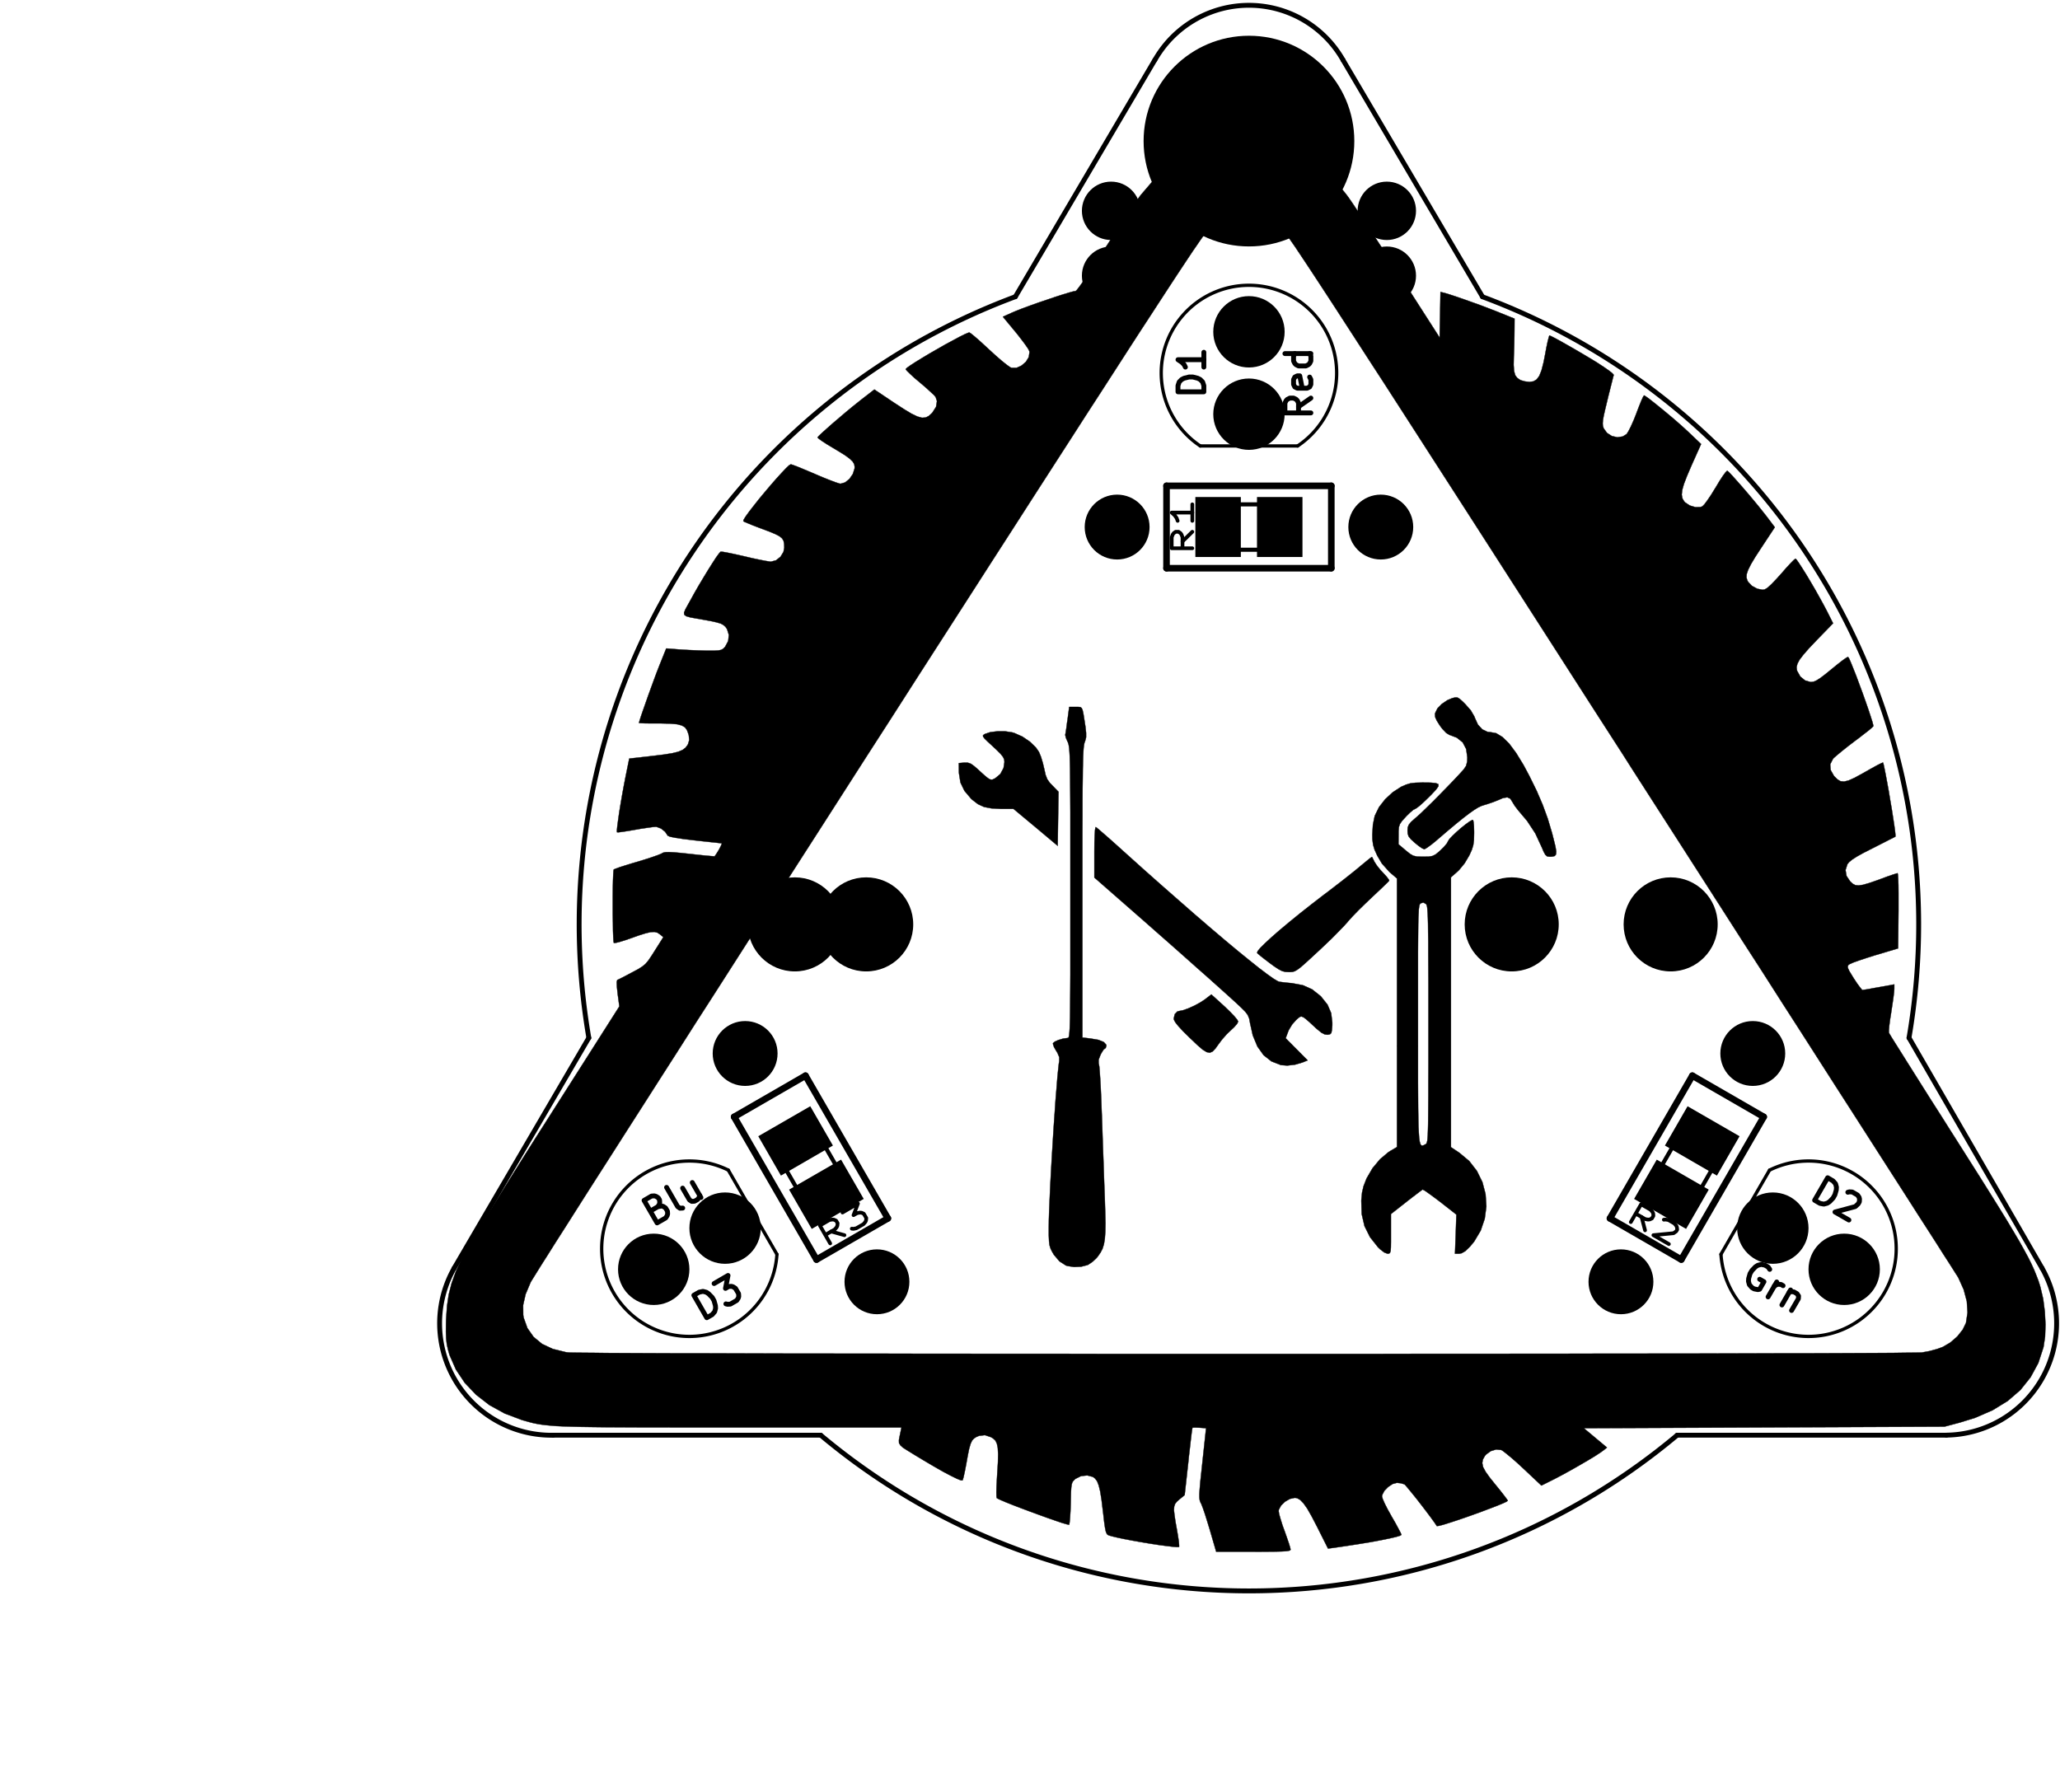 <?xml version="1.0" standalone="no"?>
 <!DOCTYPE svg PUBLIC "-//W3C//DTD SVG 1.1//EN" 
 "http://www.w3.org/Graphics/SVG/1.1/DTD/svg11.dtd"> 
<svg xmlns="http://www.w3.org/2000/svg" version="1.1" 
    width="6.35cm" height="5.524cm" viewBox="0 0 25000 21750 ">
<title>SVG Picture created as MAP4-brd.svg date 2016/06/12 21:38:15 </title>
  <desc>Picture generated by PCBNEW </desc>
<g style="fill:#000000; fill-opacity:1;stroke:#000000; stroke-opacity:1;
stroke-linecap:round; stroke-linejoin:round; "
 transform="translate(0 0) scale(1 1)">
</g>
<g style="fill:#000000; fill-opacity:0.0; 
stroke:#000000; stroke-width:-0; stroke-opacity:1; 
stroke-linecap:round; stroke-linejoin:round;">
</g>
<g style="fill:#000000; fill-opacity:1.0; 
stroke:#000000; stroke-width:0; stroke-opacity:1; 
stroke-linecap:round; stroke-linejoin:round;">
<circle cx="15157.5" cy="1712.6" r="1278.74" /> 
</g>
<g style="fill:#000000; fill-opacity:1.0; 
stroke:#000000; stroke-width:40; stroke-opacity:1; 
stroke-linecap:round; stroke-linejoin:round;">
</g>
<g style="fill:#000000; fill-opacity:1.0; 
stroke:#000000; stroke-width:0; stroke-opacity:1; 
stroke-linecap:round; stroke-linejoin:round;">
<circle cx="7933.13" cy="15407.5" r="433.071" /> 
</g>
<g style="fill:#000000; fill-opacity:1.0; 
stroke:#000000; stroke-width:40; stroke-opacity:1; 
stroke-linecap:round; stroke-linejoin:round;">
</g>
<g style="fill:#000000; fill-opacity:1.0; 
stroke:#000000; stroke-width:0; stroke-opacity:1; 
stroke-linecap:round; stroke-linejoin:round;">
<circle cx="8799.15" cy="14907.5" r="433.071" /> 
</g>
<g style="fill:#000000; fill-opacity:1.0; 
stroke:#000000; stroke-width:40; stroke-opacity:1; 
stroke-linecap:round; stroke-linejoin:round;">
</g>
<g style="fill:#000000; fill-opacity:1.0; 
stroke:#000000; stroke-width:0; stroke-opacity:1; 
stroke-linecap:round; stroke-linejoin:round;">
<circle cx="22381.8" cy="15407.5" r="433.071" /> 
</g>
<g style="fill:#000000; fill-opacity:1.0; 
stroke:#000000; stroke-width:40; stroke-opacity:1; 
stroke-linecap:round; stroke-linejoin:round;">
</g>
<g style="fill:#000000; fill-opacity:1.0; 
stroke:#000000; stroke-width:0; stroke-opacity:1; 
stroke-linecap:round; stroke-linejoin:round;">
<circle cx="21515.8" cy="14907.5" r="433.071" /> 
</g>
<g style="fill:#000000; fill-opacity:1.0; 
stroke:#000000; stroke-width:40; stroke-opacity:1; 
stroke-linecap:round; stroke-linejoin:round;">
</g>
<g style="fill:#000000; fill-opacity:1.0; 
stroke:#000000; stroke-width:0; stroke-opacity:1; 
stroke-linecap:round; stroke-linejoin:round;">
<circle cx="15157.5" cy="4027.56" r="433.071" /> 
</g>
<g style="fill:#000000; fill-opacity:1.0; 
stroke:#000000; stroke-width:40; stroke-opacity:1; 
stroke-linecap:round; stroke-linejoin:round;">
</g>
<g style="fill:#000000; fill-opacity:1.0; 
stroke:#000000; stroke-width:0; stroke-opacity:1; 
stroke-linecap:round; stroke-linejoin:round;">
<circle cx="15157.5" cy="5027.56" r="433.071" /> 
</g>
<g style="fill:#000000; fill-opacity:1.0; 
stroke:#000000; stroke-width:40; stroke-opacity:1; 
stroke-linecap:round; stroke-linejoin:round;">
</g>
<g style="fill:#000000; fill-opacity:1.0; 
stroke:#000000; stroke-width:0; stroke-opacity:1; 
stroke-linecap:round; stroke-linejoin:round;">
<polyline style="fill-rule:evenodd;"
points="15255,6761
15255,6033
15807,6033
15807,6761
15255,6761
" /> 
<polyline style="fill-rule:evenodd;"
points="14507,6761
14507,6033
15059,6033
15059,6761
14507,6761
" /> 
<circle cx="16757.5" cy="6397.64" r="393.701" /> 
</g>
<g style="fill:#000000; fill-opacity:1.0; 
stroke:#000000; stroke-width:40; stroke-opacity:1; 
stroke-linecap:round; stroke-linejoin:round;">
</g>
<g style="fill:#000000; fill-opacity:1.0; 
stroke:#000000; stroke-width:0; stroke-opacity:1; 
stroke-linecap:round; stroke-linejoin:round;">
<circle cx="13557.5" cy="6397.64" r="393.701" /> 
</g>
<g style="fill:#000000; fill-opacity:1.0; 
stroke:#000000; stroke-width:40; stroke-opacity:1; 
stroke-linecap:round; stroke-linejoin:round;">
</g>
<g style="fill:#000000; fill-opacity:1.0; 
stroke:#000000; stroke-width:0; stroke-opacity:1; 
stroke-linecap:round; stroke-linejoin:round;">
<polyline style="fill-rule:evenodd;"
points="10108,13905
9477,14270
9202,13792
9833,13428
10108,13905
" /> 
<polyline style="fill-rule:evenodd;"
points="10482,14553
9851,14917
9576,14440
10207,14076
10482,14553
" /> 
<circle cx="9042.52" cy="12787.6" r="393.701" /> 
</g>
<g style="fill:#000000; fill-opacity:1.0; 
stroke:#000000; stroke-width:40; stroke-opacity:1; 
stroke-linecap:round; stroke-linejoin:round;">
</g>
<g style="fill:#000000; fill-opacity:1.0; 
stroke:#000000; stroke-width:0; stroke-opacity:1; 
stroke-linecap:round; stroke-linejoin:round;">
<circle cx="10642.5" cy="15558.9" r="393.701" /> 
</g>
<g style="fill:#000000; fill-opacity:1.0; 
stroke:#000000; stroke-width:40; stroke-opacity:1; 
stroke-linecap:round; stroke-linejoin:round;">
</g>
<g style="fill:#000000; fill-opacity:1.0; 
stroke:#000000; stroke-width:0; stroke-opacity:1; 
stroke-linecap:round; stroke-linejoin:round;">
<polyline style="fill-rule:evenodd;"
points="20837,14270
20206,13905
20481,13428
21112,13792
20837,14270
" /> 
<polyline style="fill-rule:evenodd;"
points="20463,14917
19832,14553
20107,14076
20738,14440
20463,14917
" /> 
<circle cx="21272.4" cy="12787.6" r="393.701" /> 
</g>
<g style="fill:#000000; fill-opacity:1.0; 
stroke:#000000; stroke-width:40; stroke-opacity:1; 
stroke-linecap:round; stroke-linejoin:round;">
</g>
<g style="fill:#000000; fill-opacity:1.0; 
stroke:#000000; stroke-width:0; stroke-opacity:1; 
stroke-linecap:round; stroke-linejoin:round;">
<circle cx="19672.4" cy="15558.9" r="393.701" /> 
</g>
<g style="fill:#000000; fill-opacity:1.0; 
stroke:#000000; stroke-width:40; stroke-opacity:1; 
stroke-linecap:round; stroke-linejoin:round;">
</g>
<g style="fill:#000000; fill-opacity:1.0; 
stroke:#000000; stroke-width:0; stroke-opacity:1; 
stroke-linecap:round; stroke-linejoin:round;">
<circle cx="13484.3" cy="3346.46" r="354.331" /> 
</g>
<g style="fill:#000000; fill-opacity:1.0; 
stroke:#000000; stroke-width:40; stroke-opacity:1; 
stroke-linecap:round; stroke-linejoin:round;">
</g>
<g style="fill:#000000; fill-opacity:1.0; 
stroke:#000000; stroke-width:0; stroke-opacity:1; 
stroke-linecap:round; stroke-linejoin:round;">
<circle cx="13484.3" cy="2559.06" r="354.331" /> 
</g>
<g style="fill:#000000; fill-opacity:1.0; 
stroke:#000000; stroke-width:40; stroke-opacity:1; 
stroke-linecap:round; stroke-linejoin:round;">
</g>
<g style="fill:#000000; fill-opacity:1.0; 
stroke:#000000; stroke-width:0; stroke-opacity:1; 
stroke-linecap:round; stroke-linejoin:round;">
<circle cx="16830.7" cy="3346.46" r="354.331" /> 
</g>
<g style="fill:#000000; fill-opacity:1.0; 
stroke:#000000; stroke-width:40; stroke-opacity:1; 
stroke-linecap:round; stroke-linejoin:round;">
</g>
<g style="fill:#000000; fill-opacity:1.0; 
stroke:#000000; stroke-width:0; stroke-opacity:1; 
stroke-linecap:round; stroke-linejoin:round;">
<circle cx="16830.7" cy="2559.06" r="354.331" /> 
</g>
<g style="fill:#000000; fill-opacity:1.0; 
stroke:#000000; stroke-width:40; stroke-opacity:1; 
stroke-linecap:round; stroke-linejoin:round;">
</g>
<g style="fill:#000000; fill-opacity:1.0; 
stroke:#000000; stroke-width:0; stroke-opacity:1; 
stroke-linecap:round; stroke-linejoin:round;">
<circle cx="18346.5" cy="11220.5" r="570.866" /> 
</g>
<g style="fill:#000000; fill-opacity:1.0; 
stroke:#000000; stroke-width:40; stroke-opacity:1; 
stroke-linecap:round; stroke-linejoin:round;">
</g>
<g style="fill:#000000; fill-opacity:1.0; 
stroke:#000000; stroke-width:0; stroke-opacity:1; 
stroke-linecap:round; stroke-linejoin:round;">
<circle cx="10511.8" cy="11220.5" r="570.866" /> 
</g>
<g style="fill:#000000; fill-opacity:1.0; 
stroke:#000000; stroke-width:40; stroke-opacity:1; 
stroke-linecap:round; stroke-linejoin:round;">
</g>
<g style="fill:#000000; fill-opacity:1.0; 
stroke:#000000; stroke-width:0; stroke-opacity:1; 
stroke-linecap:round; stroke-linejoin:round;">
<circle cx="9645.67" cy="11220.5" r="570.866" /> 
</g>
<g style="fill:#000000; fill-opacity:1.0; 
stroke:#000000; stroke-width:40; stroke-opacity:1; 
stroke-linecap:round; stroke-linejoin:round;">
</g>
<g style="fill:#000000; fill-opacity:1.0; 
stroke:#000000; stroke-width:0; stroke-opacity:1; 
stroke-linecap:round; stroke-linejoin:round;">
<circle cx="20275.6" cy="11220.5" r="570.866" /> 
</g>
<g style="fill:#000000; fill-opacity:1.0; 
stroke:#000000; stroke-width:40; stroke-opacity:1; 
stroke-linecap:round; stroke-linejoin:round;">
</g>
<g style="fill:#000000; fill-opacity:1.0; 
stroke:#000000; stroke-width:3.937; stroke-opacity:1; 
stroke-linecap:round; stroke-linejoin:round;">
<polyline style="fill-rule:evenodd;"
points="15310,1666
15420,1688
15531,1725
15620,1763
15789,1855
15960,1977
16127,2125
16285,2294
16334,2354
16364,2394
16411,2462
16472,2553
16547,2664
16632,2793
16724,2935
16823,3086
16925,3244
16954,3290
17472,4098
17477,3821
17482,3544
17532,3556
17582,3571
17659,3596
17755,3629
17862,3667
17973,3707
18080,3748
18176,3785
18190,3791
18381,3868
18380,4002
18379,4081
18377,4180
18374,4283
18372,4327
18370,4430
18375,4503
18389,4554
18414,4588
18451,4613
18458,4616
18508,4630
18562,4636
18611,4629
18649,4606
18681,4563
18708,4496
18733,4399
18752,4302
18768,4216
18783,4145
18796,4095
18803,4073
18804,4072
18826,4081
18873,4105
18941,4142
19022,4188
19113,4240
19207,4295
19299,4350
19383,4401
19387,4404
19462,4453
19524,4496
19566,4529
19585,4550
19585,4552
19578,4576
19565,4628
19546,4703
19523,4794
19508,4856
19482,4964
19464,5043
19454,5099
19451,5139
19453,5169
19461,5194
19462,5198
19503,5255
19562,5293
19629,5308
19695,5298
19742,5268
19763,5235
19793,5176
19827,5100
19861,5014
19861,5013
19892,4932
19919,4865
19940,4819
19952,4800
19952,4799
19973,4811
20016,4842
20076,4889
20148,4947
20227,5012
20308,5080
20385,5147
20454,5209
20495,5247
20645,5390
20527,5654
20474,5778
20437,5874
20416,5948
20410,6005
20418,6049
20439,6085
20452,6099
20508,6136
20575,6156
20638,6155
20661,6146
20684,6123
20720,6075
20765,6009
20813,5931
20822,5917
20868,5840
20909,5777
20941,5734
20960,5715
20963,5714
20982,5730
21020,5770
21072,5828
21135,5899
21203,5978
21273,6061
21340,6142
21400,6217
21434,6260
21540,6400
21375,6650
21302,6762
21250,6849
21216,6917
21198,6970
21196,7011
21207,7047
21216,7063
21263,7112
21326,7146
21389,7159
21415,7156
21448,7137
21498,7092
21562,7025
21618,6963
21677,6895
21729,6839
21767,6800
21789,6782
21791,6781
21806,6796
21835,6838
21875,6900
21924,6978
21977,7067
22032,7161
22084,7254
22132,7341
22172,7417
22247,7566
22044,7775
21953,7871
21886,7948
21840,8008
21814,8057
21804,8098
21808,8135
21812,8146
21850,8213
21908,8260
21974,8279
21979,8279
22010,8275
22045,8260
22091,8231
22153,8184
22228,8123
22298,8066
22358,8019
22403,7987
22427,7974
22429,7974
22442,7994
22464,8044
22493,8116
22528,8204
22565,8304
22604,8409
22641,8513
22675,8611
22703,8696
22724,8762
22735,8805
22736,8814
22722,8829
22684,8862
22626,8907
22554,8963
22508,8997
22427,9059
22353,9118
22294,9167
22254,9202
22245,9213
22212,9278
22217,9346
22257,9417
22265,9426
22302,9462
22338,9483
22381,9487
22435,9474
22506,9442
22600,9391
22637,9370
22715,9326
22780,9290
22828,9266
22851,9256
22853,9256
22860,9278
22871,9330
22886,9405
22903,9497
22922,9601
22940,9710
22959,9820
22975,9923
22989,10014
22999,10087
23004,10136
23004,10155
22987,10164
22943,10186
22877,10220
22796,10261
22727,10296
22617,10352
22536,10397
22480,10433
22443,10463
22421,10489
22421,10490
22398,10561
22410,10632
22454,10698
22485,10727
22517,10744
22557,10748
22611,10740
22684,10719
22783,10685
22821,10671
22899,10642
22965,10619
23012,10604
23030,10599
23034,10617
23037,10666
23040,10742
23041,10839
23041,10955
23041,11056
23036,11512
22748,11598
22650,11629
22563,11658
22493,11683
22448,11703
22435,11711
22425,11727
22427,11750
22444,11787
22478,11843
22499,11877
22540,11939
22575,11986
22598,12014
22603,12017
22626,12014
22677,12006
22746,11993
22804,11983
22990,11949
22990,12004
22987,12043
22979,12109
22967,12192
22953,12283
22953,12285
22939,12373
22929,12450
22924,12507
22924,12536
22925,12537
22936,12556
22965,12604
23011,12677
23072,12774
23146,12892
23233,13030
23330,13184
23436,13352
23551,13532
23671,13722
23729,13813
23889,14066
24031,14290
24155,14488
24264,14663
24358,14816
24438,14950
24507,15067
24564,15169
24613,15259
24653,15339
24686,15411
24713,15478
24737,15540
24757,15602
24764,15627
24797,15767
24817,15922
24825,16078
24820,16226
24801,16351
24801,16352
24738,16545
24644,16718
24521,16872
24367,17005
24183,17118
23971,17210
23787,17267
23599,17317
19222,17336
19503,17571
19460,17605
19418,17635
19352,17678
19267,17729
19171,17785
19071,17842
18975,17895
18888,17941
18867,17952
18707,18032
18487,17825
18410,17754
18339,17692
18278,17642
18235,17609
18219,17600
18158,17594
18092,17614
18036,17655
18020,17674
17996,17717
17989,17759
17999,17807
18030,17865
18083,17939
18145,18016
18202,18086
18249,18146
18283,18191
18299,18214
18299,18216
18283,18228
18238,18249
18170,18277
18084,18310
17986,18347
17882,18385
17777,18422
17677,18456
17588,18485
17514,18508
17463,18521
17439,18524
17438,18524
17407,18478
17362,18416
17308,18344
17249,18267
17190,18191
17135,18123
17089,18067
17057,18029
17044,18017
17002,18004
16953,17999
16901,18013
16847,18049
16801,18096
16775,18146
16772,18164
16781,18195
16805,18250
16841,18321
16885,18400
16890,18409
16935,18487
16971,18554
16997,18603
17008,18629
17009,18630
16991,18641
16941,18656
16863,18674
16760,18695
16637,18718
16496,18741
16342,18765
16178,18789
16176,18789
16117,18797
15982,18528
15918,18405
15865,18312
15819,18247
15779,18206
15742,18185
15714,18181
15654,18194
15595,18228
15547,18275
15520,18325
15518,18343
15524,18379
15541,18439
15565,18516
15591,18587
15619,18667
15643,18737
15658,18787
15663,18810
15658,18818
15641,18824
15607,18829
15554,18832
15476,18834
15370,18835
15232,18836
15212,18836
14760,18836
14682,18568
14652,18470
14624,18380
14599,18307
14580,18258
14574,18246
14565,18227
14559,18205
14556,18175
14556,18132
14560,18071
14567,17988
14579,17877
14591,17764
14637,17336
14557,17330
14508,17328
14476,17329
14472,17330
14468,17349
14461,17399
14452,17474
14441,17571
14428,17682
14422,17742
14377,18148
14311,18202
14281,18229
14261,18255
14250,18287
14247,18331
14254,18393
14267,18480
14282,18562
14296,18644
14306,18712
14310,18759
14310,18777
14287,18779
14235,18775
14160,18766
14068,18754
13964,18738
13856,18720
13748,18701
13648,18682
13562,18664
13495,18648
13457,18637
13441,18629
13429,18613
13419,18586
13410,18540
13400,18471
13389,18374
13384,18335
13368,18203
13352,18103
13334,18030
13314,17979
13289,17946
13264,17927
13195,17909
13119,17917
13053,17950
13050,17952
13030,17971
13016,17989
13007,18015
13001,18055
12997,18114
12995,18201
12994,18252
12991,18344
12986,18421
12981,18477
12976,18506
12975,18508
12945,18502
12887,18485
12808,18458
12713,18425
12608,18387
12499,18347
12392,18307
12293,18269
12208,18235
12142,18207
12103,18188
12096,18183
12093,18162
12092,18111
12094,18037
12099,17945
12103,17878
12111,17748
12113,17649
12109,17576
12098,17523
12080,17486
12052,17460
12025,17444
11953,17420
11883,17428
11845,17444
11818,17463
11796,17488
11778,17528
11761,17587
11744,17671
11726,17772
11711,17850
11697,17915
11686,17958
11680,17970
11659,17968
11610,17948
11537,17912
11444,17863
11334,17800
11210,17727
11094,17657
11013,17607
10958,17572
10926,17543
10910,17515
10909,17480
10918,17433
10929,17381
10940,17327
8859,17327
8529,17327
8233,17327
7969,17326
7735,17326
7529,17325
7349,17324
7191,17322
7055,17320
6938,17317
6838,17314
6753,17310
6680,17304
6617,17298
6563,17291
6515,17283
6471,17274
6428,17263
6385,17251
6339,17238
6327,17234
6123,17157
5938,17055
5777,16930
5640,16786
5532,16624
5455,16448
5436,16381
5422,16318
5414,16249
5411,16167
5412,16060
5413,16018
5424,15857
5426,15842
6348,15842
6349,15961
6354,15993
6400,16121
6475,16228
6578,16313
6708,16374
6866,16413
6890,16416
6918,16418
6981,16419
7078,16420
7207,16421
7366,16423
7555,16424
7771,16425
8014,16426
8282,16427
8573,16427
8887,16428
9221,16429
9575,16430
9947,16430
10335,16431
10738,16431
11155,16432
11584,16432
12024,16433
12473,16433
12931,16433
13395,16434
13864,16434
14336,16434
14811,16434
15287,16434
15763,16434
16236,16434
16706,16434
17172,16433
17631,16433
18082,16433
18525,16432
18957,16432
19377,16431
19784,16431
20176,16430
20552,16430
20910,16429
21250,16428
21569,16427
21866,16427
22140,16426
22389,16425
22613,16424
22809,16423
22976,16422
23112,16420
23217,16419
23289,16418
23326,16417
23330,16416
23417,16400
23506,16376
23578,16350
23670,16296
23754,16223
23820,16140
23860,16058
23879,15933
23870,15795
23832,15653
23768,15511
23750,15481
23736,15460
23704,15409
23653,15329
23584,15222
23499,15088
23397,14929
23279,14746
23147,14539
23000,14310
22839,14059
22666,13789
22480,13499
22282,13191
22074,12866
21855,12524
21626,12168
21389,11797
21142,11414
20889,11019
20628,10612
20361,10196
20088,9771
19810,9338
19693,9154
19340,8606
19007,8087
18693,7598
18397,7137
18119,6704
17858,6298
17614,5919
17386,5565
17175,5237
16979,4933
16798,4652
16631,4395
16479,4160
16341,3947
16216,3754
16104,3582
16004,3429
15916,3295
15840,3180
15774,3081
15720,3000
15675,2935
15640,2885
15615,2849
15598,2828
15593,2823
15524,2763
15441,2705
15376,2668
15239,2620
15099,2606
14960,2628
14823,2683
14694,2772
14630,2831
14617,2846
14596,2875
14566,2917
14527,2974
14478,3045
14420,3132
14351,3236
14271,3357
14180,3496
14077,3654
13962,3831
13834,4027
13693,4245
13539,4484
13370,4746
13186,5030
12988,5338
12774,5670
12544,6027
12298,6410
12034,6820
11754,7256
11455,7721
11138,8214
10803,8737
10517,9181
10237,9618
9962,10047
9691,10469
9427,10881
9170,11282
8920,11673
8678,12051
8444,12415
8221,12765
8007,13099
7804,13417
7612,13717
7432,13999
7265,14260
7111,14501
6972,14720
6847,14917
6737,15089
6644,15237
6567,15358
6508,15453
6467,15519
6444,15556
6440,15563
6378,15710
6348,15842
5426,15842
5445,15714
5480,15577
5531,15435
5602,15279
5623,15236
5648,15189
5692,15115
5752,15015
5826,14892
5914,14749
6013,14589
6123,14413
6241,14224
6365,14026
6495,13820
6622,13621
7516,12216
7495,12059
7486,11976
7484,11920
7490,11896
7491,11895
7514,11885
7561,11861
7624,11828
7671,11803
7742,11765
7793,11733
7832,11701
7867,11660
7907,11601
7942,11546
8050,11375
8009,11342
7978,11321
7942,11312
7896,11314
7833,11329
7747,11356
7669,11384
7588,11412
7520,11433
7471,11445
7449,11446
7449,11446
7445,11424
7442,11373
7439,11297
7438,11204
7436,11099
7436,10988
7436,10878
7437,10775
7439,10685
7442,10614
7445,10568
7448,10554
7469,10545
7518,10527
7590,10504
7678,10477
7726,10463
7822,10434
7908,10406
7977,10382
8022,10364
8032,10358
8051,10349
8078,10344
8118,10343
8176,10346
8259,10353
8371,10365
8471,10376
8557,10385
8623,10391
8664,10394
8673,10394
8698,10357
8725,10313
8747,10271
8759,10242
8759,10236
8737,10234
8685,10228
8609,10220
8516,10210
8427,10200
8293,10184
8194,10169
8131,10156
8103,10144
8102,10142
8071,10096
8022,10057
7969,10037
7958,10036
7919,10039
7854,10048
7773,10060
7700,10073
7618,10087
7551,10097
7505,10103
7487,10102
7486,10081
7491,10031
7501,9956
7514,9863
7531,9759
7550,9649
7570,9539
7588,9445
7636,9208
7927,9175
8058,9159
8157,9143
8231,9125
8283,9103
8319,9076
8344,9043
8350,9031
8364,8984
8359,8928
8354,8909
8337,8863
8313,8829
8274,8806
8217,8791
8135,8784
8024,8781
7991,8781
7903,8781
7830,8780
7778,8778
7755,8776
7754,8776
7760,8752
7776,8701
7801,8628
7832,8540
7866,8443
7902,8344
7937,8248
7969,8162
7996,8093
7999,8085
8085,7871
8252,7884
8353,7890
8468,7895
8574,7898
8587,7898
8667,7898
8720,7895
8753,7888
8777,7874
8799,7851
8801,7848
8837,7781
8845,7707
8823,7636
8804,7609
8780,7587
8746,7569
8696,7554
8622,7538
8563,7527
8454,7508
8377,7494
8328,7480
8304,7462
8301,7437
8316,7399
8346,7344
8374,7294
8423,7205
8478,7109
8536,7012
8592,6920
8645,6836
8689,6768
8724,6720
8743,6698
8745,6697
8769,6698
8821,6707
8895,6722
8985,6742
9033,6753
9131,6776
9221,6795
9294,6809
9344,6817
9356,6818
9418,6801
9472,6758
9508,6699
9518,6648
9516,6601
9509,6565
9491,6535
9458,6508
9405,6481
9327,6449
9220,6409
9215,6407
9139,6378
9076,6352
9033,6334
9020,6326
9025,6307
9051,6266
9093,6208
9149,6136
9213,6055
9283,5971
9354,5887
9423,5808
9486,5739
9538,5684
9576,5648
9597,5636
9620,5643
9671,5662
9742,5691
9828,5727
9891,5754
9985,5794
10070,5828
10139,5854
10185,5869
10200,5872
10256,5856
10309,5813
10350,5753
10371,5687
10372,5667
10367,5635
10348,5603
10312,5568
10255,5526
10171,5474
10109,5437
10036,5393
9976,5354
9936,5325
9921,5310
9921,5309
9938,5290
9977,5253
10035,5201
10106,5138
10185,5071
10267,5001
10347,4935
10421,4876
10451,4852
10611,4728
10859,4894
10973,4968
11063,5022
11134,5056
11189,5071
11234,5068
11272,5049
11309,5015
11314,5010
11360,4938
11371,4869
11355,4820
11336,4797
11293,4757
11235,4704
11167,4646
11165,4644
11098,4588
11044,4538
11006,4501
10991,4482
10991,4481
11006,4465
11048,4435
11111,4394
11191,4345
11281,4291
11377,4236
11473,4181
11564,4132
11644,4089
11708,4057
11751,4039
11764,4036
11783,4048
11824,4081
11881,4130
11950,4193
12006,4245
12083,4315
12154,4377
12215,4426
12258,4457
12275,4465
12337,4465
12398,4437
12450,4392
12485,4335
12494,4275
12492,4262
12477,4233
12442,4182
12394,4118
12337,4045
12326,4032
12171,3845
12277,3797
12333,3773
12410,3743
12502,3709
12603,3673
12707,3638
12807,3604
12897,3575
12973,3552
13027,3537
13053,3533
13054,3533
13068,3520
13099,3480
13145,3416
13203,3332
13270,3231
13345,3117
13400,3030
13485,2899
13568,2771
13649,2650
13721,2542
13783,2452
13831,2385
13847,2364
14016,2167
14199,1998
14392,1859
14592,1754
14653,1729
14728,1701
14790,1683
14852,1671
14924,1664
15018,1659
15045,1658
15189,1657
15310,1666
" /> 
<polyline style="fill-rule:evenodd;"
points="13111,8583
13127,8594
13138,8618
13148,8663
13159,8732
13173,8822
13181,8897
13181,8950
13169,8996
13163,9010
13159,9025
13155,9047
13151,9078
13148,9121
13145,9177
13143,9249
13141,9338
13140,9448
13138,9580
13137,9736
13137,9919
13136,10131
13136,10373
13136,10648
13136,10835
13136,12594
13235,12606
13333,12623
13396,12649
13425,12681
13427,12693
13419,12721
13410,12727
13393,12741
13369,12779
13357,12801
13333,12863
13333,12908
13336,12918
13341,12946
13346,13006
13352,13092
13358,13201
13364,13327
13369,13466
13372,13539
13378,13708
13384,13891
13391,14078
13397,14257
13403,14421
13408,14555
13413,14718
13416,14849
13414,14954
13408,15038
13397,15104
13380,15158
13356,15204
13325,15249
13307,15271
13259,15316
13207,15351
13196,15356
13122,15375
13035,15379
12956,15367
12936,15361
12858,15311
12790,15231
12766,15190
12749,15154
12737,15115
12731,15066
12728,14997
12728,14900
12728,14899
12729,14806
12733,14687
12739,14547
12746,14390
12755,14221
12765,14045
12776,13865
12787,13688
12799,13516
12810,13355
12822,13210
12832,13084
12842,12983
12850,12910
12855,12881
12855,12832
12833,12780
12818,12756
12791,12709
12779,12672
12779,12662
12802,12643
12847,12623
12902,12607
12954,12600
12959,12599
12964,12598
12968,12592
12973,12580
12976,12559
12979,12527
12982,12483
12984,12424
12986,12347
12987,12252
12988,12135
12989,11995
12990,11829
12990,11635
12990,11412
12990,11157
12990,10868
12990,10835
12990,10542
12990,10283
12990,10056
12990,9859
12989,9689
12988,9545
12987,9423
12986,9323
12984,9241
12982,9176
12979,9125
12976,9086
12972,9057
12968,9035
12963,9019
12958,9006
12956,9003
12936,8957
12928,8923
12928,8918
12933,8892
12941,8840
12950,8771
12955,8740
12976,8581
13055,8581
13088,8581
13111,8583
" /> 
<polyline style="fill-rule:evenodd;"
points="17362,9500
17426,9506
17457,9519
17457,9544
17428,9585
17371,9646
17344,9673
17284,9731
17232,9778
17193,9808
17176,9818
17152,9830
17113,9863
17066,9909
17063,9913
17016,9964
16990,10002
16977,10040
16973,10090
16973,10128
16972,10248
17062,10324
17113,10365
17152,10387
17196,10397
17258,10399
17273,10399
17340,10398
17385,10390
17423,10371
17467,10335
17478,10325
17525,10279
17560,10237
17573,10212
17589,10186
17626,10147
17675,10100
17731,10051
17786,10007
17833,9973
17866,9954
17877,9953
17883,9976
17888,10026
17890,10093
17890,10115
17888,10197
17880,10258
17863,10314
17833,10381
17830,10386
17775,10479
17710,10558
17690,10578
17609,10649
17609,13925
17710,13992
17831,14093
17924,14213
17991,14349
18029,14494
18039,14644
18019,14794
17970,14938
17890,15072
17839,15133
17784,15186
17739,15212
17709,15218
17658,15218
17667,14980
17675,14743
17477,14588
17404,14533
17341,14487
17294,14454
17268,14440
17265,14439
17247,14452
17206,14483
17148,14527
17078,14581
17067,14590
16881,14736
16881,14977
16881,15074
16880,15141
16877,15183
16870,15206
16860,15215
16844,15218
16840,15218
16800,15203
16749,15164
16724,15140
16626,15016
16560,14883
16526,14737
16521,14573
16530,14477
16548,14399
16579,14319
16585,14304
16657,14180
16748,14071
16849,13986
16876,13969
16954,13923
16954,12694
17209,12694
17209,12929
17209,13133
17210,13307
17211,13454
17213,13575
17215,13674
17219,13751
17223,13810
17229,13853
17236,13882
17245,13899
17255,13906
17267,13905
17281,13900
17297,13891
17301,13890
17307,13885
17313,13878
17317,13866
17322,13846
17325,13816
17328,13773
17330,13716
17332,13642
17333,13547
17334,13431
17335,13291
17335,13124
17336,12927
17336,12699
17336,12437
17336,12436
17336,12172
17336,11942
17335,11743
17334,11573
17334,11431
17332,11313
17331,11217
17329,11141
17326,11083
17323,11040
17320,11009
17315,10989
17310,10978
17307,10973
17274,10955
17244,10964
17237,10968
17232,10975
17227,10988
17223,11008
17219,11038
17217,11080
17214,11137
17212,11212
17211,11306
17210,11422
17209,11563
17209,11730
17209,11926
17209,12154
17209,12415
17209,12424
17209,12694
16954,12694
16954,12293
16954,10663
16864,10586
16771,10482
16715,10387
16682,10314
16664,10254
16656,10188
16655,10128
16662,10010
16683,9908
16688,9895
16736,9797
16811,9701
16903,9616
17002,9552
17005,9550
17065,9524
17118,9508
17181,9501
17263,9499
17362,9500
" /> 
<polyline style="fill-rule:evenodd;"
points="13316,10052
13357,10087
13417,10139
13492,10205
13578,10282
13639,10337
13868,10543
14089,10739
14301,10925
14501,11100
14688,11261
14861,11408
15018,11539
15157,11652
15277,11748
15376,11823
15452,11877
15505,11909
15525,11917
15563,11922
15623,11929
15678,11934
15812,11959
15924,12009
16025,12089
16034,12098
16111,12195
16155,12297
16169,12412
16169,12446
16164,12506
16157,12539
16141,12554
16114,12560
16113,12560
16078,12556
16038,12536
15984,12492
15968,12478
15898,12413
15849,12370
15816,12346
15792,12338
15772,12345
15750,12363
15730,12381
15682,12435
15642,12501
15634,12520
15603,12602
15736,12736
15870,12871
15808,12896
15717,12923
15623,12934
15545,12928
15430,12883
15335,12808
15260,12703
15204,12568
15172,12425
15161,12365
15143,12321
15113,12281
15062,12230
15059,12227
14997,12169
14910,12090
14802,11993
14675,11879
14531,11752
14375,11613
14209,11466
14035,11313
13857,11156
13795,11102
13281,10652
13281,10342
13282,10230
13285,10140
13289,10076
13295,10043
13298,10039
13316,10052
" /> 
<polyline style="fill-rule:evenodd;"
points="14864,12219
14927,12280
14979,12334
15014,12376
15027,12400
15027,12400
15013,12428
14979,12467
14945,12499
14890,12551
14831,12618
14789,12674
14750,12728
14717,12763
14683,12778
14645,12771
14597,12742
14535,12689
14453,12611
14436,12595
14355,12515
14299,12454
14264,12410
14247,12378
14245,12362
14257,12310
14288,12278
14311,12272
14357,12263
14422,12240
14495,12207
14565,12169
14619,12134
14701,12071
14864,12219
" /> 
<polyline style="fill-rule:evenodd;"
points="16661,10421
16680,10459
16682,10463
16710,10506
16753,10560
16787,10596
16827,10640
16853,10674
16860,10689
16845,10706
16808,10742
16754,10794
16688,10856
16654,10888
16573,10965
16491,11045
16418,11120
16362,11182
16354,11192
16308,11243
16241,11312
16161,11393
16072,11478
15990,11555
15900,11638
15832,11700
15781,11744
15743,11772
15713,11789
15687,11797
15660,11799
15642,11799
15599,11797
15560,11787
15517,11765
15461,11728
15412,11692
15349,11644
15298,11604
15264,11575
15256,11566
15263,11545
15297,11504
15356,11446
15435,11373
15534,11287
15650,11190
15779,11085
15920,10974
16069,10859
16099,10837
16199,10760
16299,10683
16390,10611
16467,10549
16522,10503
16522,10503
16578,10457
16621,10422
16647,10403
16651,10402
16661,10421
" /> 
<polyline style="fill-rule:evenodd;"
points="17686,8466
17714,8482
17752,8516
17783,8547
17850,8623
17892,8695
17899,8713
17936,8795
17989,8853
18053,8884
18086,8887
18158,8900
18234,8946
18315,9025
18400,9139
18490,9286
18559,9415
18650,9600
18723,9770
18784,9937
18837,10115
18855,10186
18877,10275
18887,10335
18884,10372
18867,10391
18835,10398
18806,10399
18777,10395
18755,10376
18733,10336
18716,10295
18633,10116
18533,9964
18473,9893
18424,9835
18383,9781
18359,9742
18358,9740
18330,9695
18293,9678
18240,9687
18194,9707
18122,9736
18042,9763
18014,9771
17978,9783
17938,9802
17891,9831
17833,9872
17761,9927
17672,9999
17562,10091
17429,10205
17427,10207
17370,10253
17322,10288
17290,10307
17285,10308
17259,10297
17217,10268
17171,10231
17122,10186
17095,10152
17084,10118
17082,10081
17085,10042
17098,10010
17125,9977
17173,9934
17192,9918
17240,9875
17306,9811
17386,9733
17472,9646
17560,9556
17644,9469
17716,9392
17764,9339
17793,9296
17806,9245
17808,9194
17794,9092
17752,9012
17680,8954
17590,8920
17552,8897
17505,8848
17475,8808
17437,8748
17418,8705
17415,8669
17418,8654
17445,8599
17498,8545
17566,8499
17623,8475
17659,8466
17686,8466
" /> 
<polyline style="fill-rule:evenodd;"
points="12198,8877
12284,8890
12311,8898
12409,8942
12499,9003
12572,9074
12609,9128
12633,9186
12656,9262
12672,9330
12689,9405
12709,9457
12741,9503
12771,9534
12846,9611
12836,10267
12568,10042
12299,9818
12144,9818
12030,9812
11942,9795
11868,9761
11798,9707
11784,9694
11704,9599
11656,9499
11638,9386
11637,9372
11636,9263
11704,9257
11746,9258
11783,9271
11826,9302
11858,9330
11926,9392
11973,9433
12005,9456
12027,9464
12047,9462
12069,9451
12079,9446
12140,9395
12179,9322
12190,9250
12187,9219
12173,9189
12145,9153
12096,9104
12050,9061
11988,9004
11949,8966
11931,8942
11929,8927
11941,8916
11953,8909
12019,8887
12105,8877
12198,8877
" /> 
</g>
<g style="fill:#000000; fill-opacity:1.0; 
stroke:#000000; stroke-width:40; stroke-opacity:1; 
stroke-linecap:round; stroke-linejoin:round;">
</g>
<g style="fill:#000000; fill-opacity:0.0; 
stroke:#000000; stroke-width:40; stroke-opacity:1; 
stroke-linecap:round; stroke-linejoin:round;">
<path d="M8838 14203
L9428 15225
" />
<path d="M8838.01 14203.1 A1064.63 1064.63 0.0 1 0 9428.57 15226 " />
<path d="M20886 15225
L21476 14203
" />
<path d="M20886.4 15226 A1064.63 1064.63 0.0 1 0 21476.9 14203.1 " />
<path d="M15748 5413
L14566 5413
" />
<path d="M15748 5413.39 A1064.63 1064.63 0.0 1 0 14566.9 5413.39 " />
</g>
<g style="fill:#000000; fill-opacity:0.0; 
stroke:#000000; stroke-width:80; stroke-opacity:1; 
stroke-linecap:round; stroke-linejoin:round;">
<path d="M14157 5897
L14157 6897
" />
<path d="M14157 6897
L16157 6897
" />
<path d="M16157 6897
L16157 5897
" />
<path d="M16157 5897
L14157 5897
" />
</g>
<g style="fill:#000000; fill-opacity:0.0; 
stroke:#000000; stroke-width:50; stroke-opacity:1; 
stroke-linecap:round; stroke-linejoin:round;">
<path d="M15314 6673
L15000 6673
" />
<path d="M15000 6122
L15314 6122
" />
</g>
<g style="fill:#000000; fill-opacity:0.0; 
stroke:#000000; stroke-width:80; stroke-opacity:1; 
stroke-linecap:round; stroke-linejoin:round;">
<path d="M9909 15289
L10775 14789
" />
<path d="M10775 14789
L9775 13057
" />
<path d="M9775 13057
L8909 13557
" />
<path d="M8909 13557
L9909 15289
" />
</g>
<g style="fill:#000000; fill-opacity:0.0; 
stroke:#000000; stroke-width:50; stroke-opacity:1; 
stroke-linecap:round; stroke-linejoin:round;">
<path d="M10002 13899
L10159 14171
" />
<path d="M9682 14447
L9525 14174
" />
</g>
<g style="fill:#000000; fill-opacity:0.0; 
stroke:#000000; stroke-width:80; stroke-opacity:1; 
stroke-linecap:round; stroke-linejoin:round;">
<path d="M19539 14789
L20405 15289
" />
<path d="M20405 15289
L21405 13557
" />
<path d="M21405 13557
L20539 13057
" />
<path d="M20539 13057
L19539 14789
" />
</g>
<g style="fill:#000000; fill-opacity:0.0; 
stroke:#000000; stroke-width:50; stroke-opacity:1; 
stroke-linecap:round; stroke-linejoin:round;">
<path d="M20789 14174
L20632 14447
" />
<path d="M20155 14171
L20312 13899
" />
</g>
<g style="fill:#000000; fill-opacity:0.0; 
stroke:#000000; stroke-width:59.055; stroke-opacity:1; 
stroke-linecap:round; stroke-linejoin:round;">
<path d="M8577 15995
L8420 15722
L8484 15685
L8531 15675
L8572 15686
L8600 15705
L8643 15749
L8665 15788
L8682 15848
L8684 15881
L8673 15922
L8642 15958
L8577 15995
" />
<path d="M8666 15580
L8835 15482
L8804 15639
L8843 15616
L8877 15614
L8897 15620
L8925 15638
L8963 15703
L8965 15737
L8959 15757
L8941 15785
L8863 15830
L8829 15832
L8809 15827
" />
<path d="M7982 14648
L8029 14639
L8049 14644
L8077 14663
L8100 14702
L8102 14735
L8096 14756
L8078 14784
L7974 14844
L7816 14571
L7907 14518
L7941 14516
L7961 14522
L7989 14540
L8004 14566
L8006 14600
L8001 14620
L7982 14648
L7891 14701
" />
<path d="M8285 14664
L8252 14666
L8224 14647
L8089 14413
" />
<path d="M8401 14354
L8506 14536
" />
<path d="M8284 14422
L8367 14565
L8395 14583
L8428 14581
L8467 14559
L8486 14531
L8491 14510
" />
<path d="M22023 14569
L22181 14296
L22246 14334
L22277 14369
L22288 14410
L22286 14444
L22269 14503
L22247 14542
L22204 14587
L22176 14605
L22135 14616
L22088 14607
L22023 14569
" />
<path d="M22426 14472
L22446 14467
L22480 14469
L22544 14506
L22563 14534
L22568 14555
L22566 14588
L22551 14614
L22516 14646
L22270 14712
L22439 14809
" />
<path d="M21478 15408
L21459 15380
L21420 15357
L21374 15348
L21333 15359
L21305 15377
L21262 15422
L21239 15460
L21222 15520
L21220 15553
L21231 15594
L21263 15630
L21289 15645
L21335 15654
L21356 15649
L21408 15558
L21356 15528
" />
<path d="M21458 15742
L21563 15561
" />
<path d="M21533 15612
L21561 15594
L21581 15589
L21615 15591
L21640 15606
" />
<path d="M21731 15658
L21626 15840
" />
<path d="M21716 15684
L21737 15679
L21770 15681
L21809 15703
L21828 15731
L21826 15764
L21743 15907
" />
<path d="M14610 4756
L14296 4756
L14296 4681
L14311 4636
L14341 4606
L14371 4591
L14431 4576
L14476 4576
L14535 4591
L14565 4606
L14595 4636
L14610 4681
L14610 4756
" />
<path d="M14610 4276
L14610 4456
" />
<path d="M14610 4366
L14296 4366
L14341 4396
L14371 4426
L14386 4456
" />
<path d="M15909 4832
L15759 4937
" />
<path d="M15909 5012
L15594 5012
L15594 4892
L15609 4862
L15624 4847
L15654 4832
L15699 4832
L15729 4847
L15744 4862
L15759 4892
L15759 5012
" />
<path d="M15894 4577
L15909 4607
L15909 4667
L15894 4697
L15864 4712
L15744 4712
L15714 4697
L15699 4667
L15699 4607
L15714 4577
L15744 4562
L15774 4562
L15804 4712
" />
<path d="M15909 4292
L15594 4292
" />
<path d="M15894 4292
L15909 4322
L15909 4382
L15894 4412
L15879 4427
L15849 4442
L15759 4442
L15729 4427
L15714 4412
L15699 4382
L15699 4322
L15714 4292
" />
</g>
<g style="fill:#000000; fill-opacity:0.0; 
stroke:#000000; stroke-width:45; stroke-opacity:1; 
stroke-linecap:round; stroke-linejoin:round;">
<path d="M14470 6455
L14351 6572
" />
<path d="M14470 6655
L14220 6655
L14220 6522
L14232 6489
L14244 6472
L14268 6455
L14303 6455
L14327 6472
L14339 6489
L14351 6522
L14351 6655
" />
<path d="M14470 6122
L14470 6322
" />
<path d="M14470 6222
L14220 6222
L14256 6255
L14280 6289
L14292 6322
" />
<path d="M10248 14993
L10087 14948
" />
<path d="M10075 15093
L9950 14876
L10065 14809
L10100 14803
L10121 14805
L10147 14817
L10165 14848
L10162 14877
L10154 14896
L10131 14923
L10015 14990
" />
<path d="M10224 14718
L10412 14609
L10358 14750
L10402 14725
L10436 14719
L10457 14721
L10483 14733
L10513 14785
L10510 14814
L10502 14832
L10479 14859
L10392 14909
L10358 14916
L10337 14914
" />
<path d="M19965 14934
L19923 14773
" />
<path d="M19792 14834
L19917 14618
L20032 14684
L20055 14711
L20064 14730
L20066 14759
L20048 14790
L20022 14802
L20001 14804
L19967 14798
L19851 14731
" />
<path d="M20193 14805
L20214 14803
L20249 14809
L20321 14851
L20344 14878
L20352 14897
L20355 14926
L20343 14946
L20311 14969
L20066 14993
L20254 15101
" />
</g>
<g style="fill:#000000; fill-opacity:0.0; 
stroke:#000000; stroke-width:59.055; stroke-opacity:1; 
stroke-linecap:round; stroke-linejoin:round;">
<path d="M23622 17420.4 A1357.55 1357.55 0.0 0 0 24783.5 15393.7 " />
<path d="M23169 12598
L24783 15393
" />
<path d="M23168.3 12598.2 A8128.4 8128.4 0.0 0 0 17992.1 3602.36 " />
<path d="M16299 728
L17992 3602
" />
<path d="M16299.2 728.347 A1313.6 1313.6 0.0 0 0 14015.7 728.346 " />
<path d="M12322 3602
L14015 728
" />
<path d="M12322.5 3601.38 A8129.44 8129.44 0.0 0 0 7145.67 12598.4 " />
<path d="M5511 15393
L7145 12598
" />
<path d="M5511.07 15393.3 A1358.41 1358.41 0.0 0 0 6712.6 17421.3 " />
<path d="M9960 17421
L6712 17421
" />
<path d="M9960.63 17421.3 A8090.55 8090.55 0.0 0 0 20354.3 17421.3 " />
<path d="M23622 17421
L20354 17421
" />
</g> 
</svg>
